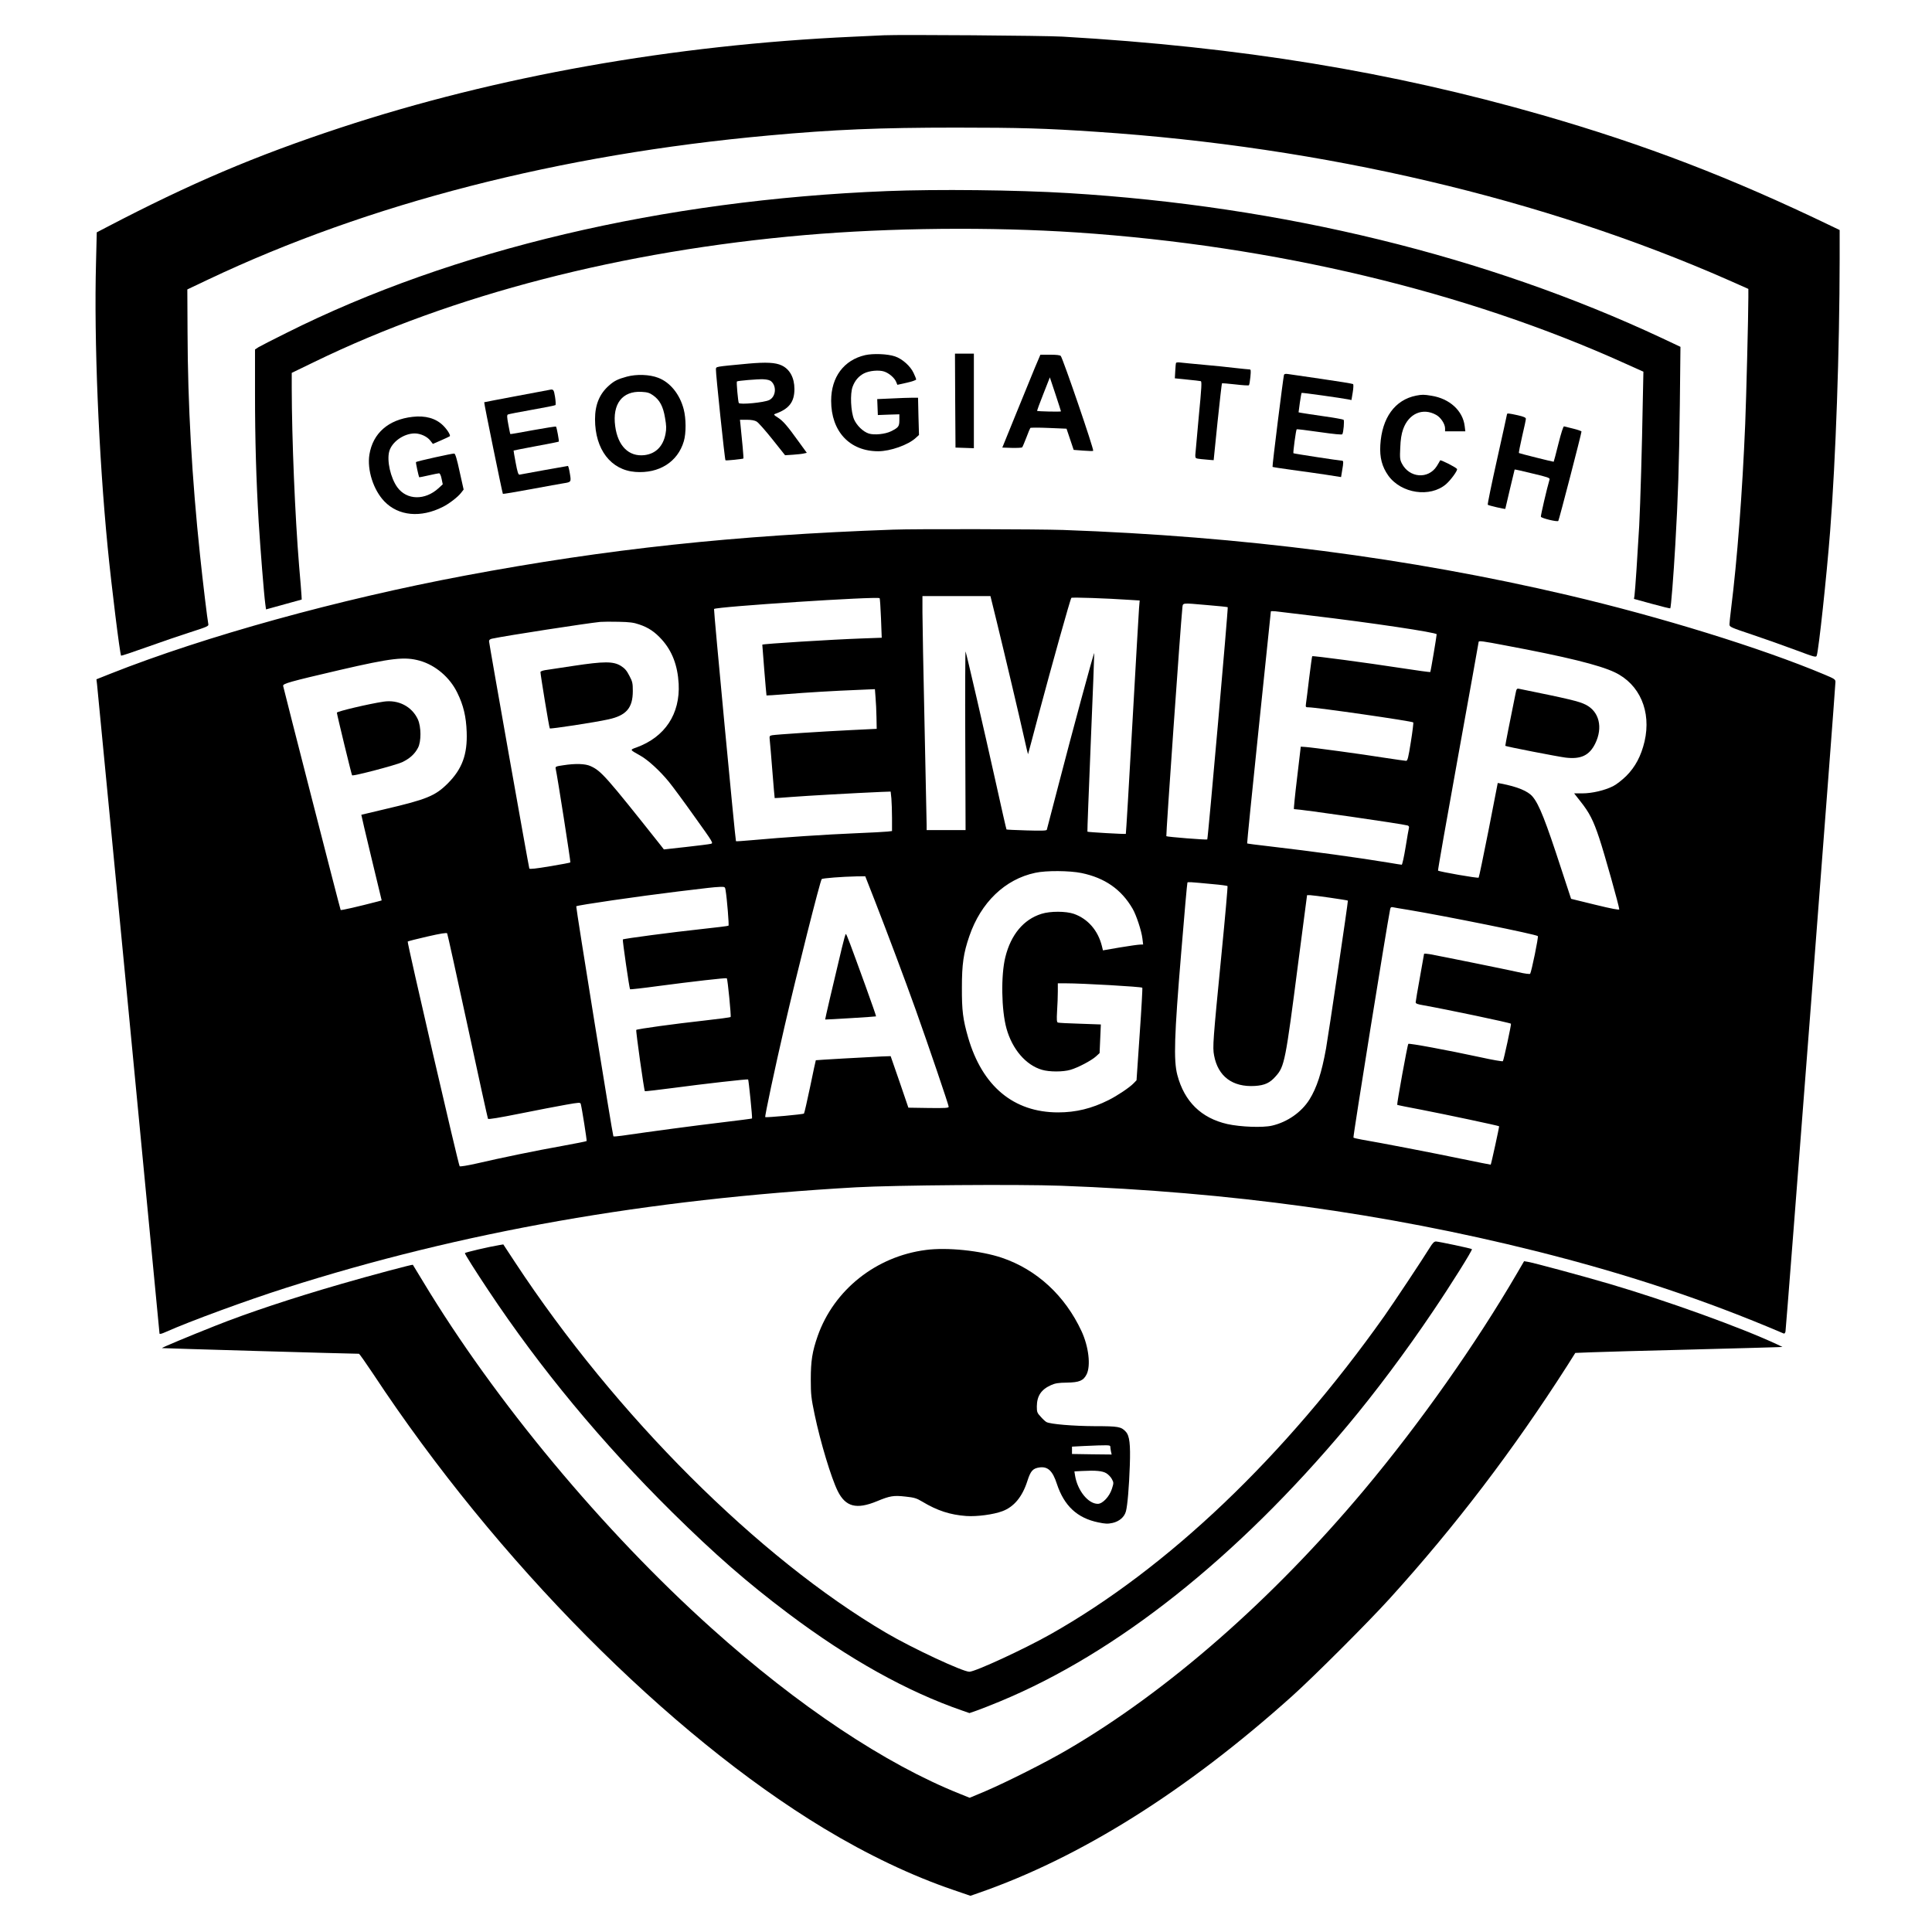 <?xml version="1.0" standalone="no"?>
<!DOCTYPE svg PUBLIC "-//W3C//DTD SVG 20010904//EN"
 "http://www.w3.org/TR/2001/REC-SVG-20010904/DTD/svg10.dtd">
<svg version="1.0" xmlns="http://www.w3.org/2000/svg"
 width="1841pt" height="1841pt" viewBox="0 0 1841 1841"
 preserveAspectRatio="xMidYMid meet">
<g transform="translate(0,1841) scale(0.1,-0.1)"
fill="#000000" stroke="none">
<path d="M8425 18074 c-38 -2 -173 -8 -300 -14 -1711 -78 -3394 -377 -4878
-866 -818 -270 -1429 -530 -2233 -950 l-92 -48 -7 -286 c-20 -742 25 -1834
111 -2715 35 -361 117 -1022 128 -1033 3 -2 112 34 243 81 131 47 318 111 415
142 165 53 178 59 173 78 -8 36 -53 406 -79 657 -77 729 -117 1435 -119 2125
l-2 407 200 95 c1528 724 3345 1191 5340 1372 623 57 1058 75 1785 75 608 0
853 -7 1340 -40 2161 -144 4256 -636 6023 -1414 l187 -83 0 -81 c0 -169 -20
-961 -30 -1206 -27 -653 -76 -1295 -135 -1765 -8 -66 -15 -131 -15 -145 0 -24
12 -29 218 -98 119 -40 305 -106 412 -146 188 -70 195 -72 202 -52 19 60 93
745 127 1181 54 693 90 1727 91 2596 l0 277 -77 37 c-965 465 -1773 775 -2758
1059 -1437 413 -2878 649 -4570 747 -175 10 -1540 20 -1700 13z"/>
<path d="M8450 16589 c-2134 -85 -4138 -558 -5720 -1351 -129 -64 -250 -126
-268 -137 l-32 -21 0 -418 c0 -444 11 -817 35 -1227 16 -252 50 -686 63 -781
l7 -51 170 47 170 47 -2 39 c-1 21 -11 149 -23 284 -39 477 -69 1207 -70 1691
l0 146 217 105 c1319 641 2930 1057 4673 1208 813 70 1775 79 2590 25 1884
-127 3707 -562 5222 -1247 l178 -80 -6 -287 c-7 -419 -23 -969 -34 -1181 -14
-251 -39 -628 -45 -666 l-5 -31 171 -47 c94 -26 173 -45 175 -43 7 7 31 310
48 607 26 450 36 754 43 1330 l6 555 -174 82 c-1671 783 -3619 1259 -5659
1383 -493 30 -1254 38 -1730 19z"/>
<path d="M8244 15026 c-203 -47 -324 -209 -324 -435 0 -292 176 -481 449 -481
114 0 285 60 357 127 l31 28 -5 178 -4 177 -57 0 c-32 0 -119 -3 -195 -7
l-137 -6 3 -76 3 -76 103 4 102 3 0 -54 c0 -62 -8 -72 -80 -108 -54 -27 -161
-38 -212 -21 -54 18 -112 74 -139 133 -32 73 -40 247 -14 314 22 59 58 100
108 126 51 26 142 34 191 18 47 -15 100 -61 115 -98 l12 -29 90 20 c49 11 89
25 89 31 0 6 -11 34 -24 61 -30 66 -109 136 -178 159 -71 24 -207 29 -284 12z"/>
<path d="M9102 14593 l3 -448 88 -3 87 -3 0 451 0 450 -90 0 -90 0 2 -447z"/>
<path d="M9860 14903 c-29 -71 -111 -270 -181 -443 l-128 -315 91 -3 c50 -1
94 1 98 5 4 4 22 46 40 93 17 47 35 88 38 92 4 4 83 4 176 0 l169 -7 34 -101
34 -101 91 -7 c50 -4 93 -5 95 -2 10 9 -287 876 -309 904 -7 8 -41 12 -102 12
l-92 0 -54 -127z m250 -413 c0 -5 -222 -1 -228 5 -1 1 25 73 60 161 l62 158
53 -159 c29 -88 53 -162 53 -165z"/>
<path d="M7130 14945 c-326 -31 -305 -27 -308 -55 -3 -29 84 -859 91 -866 4
-5 166 12 171 17 3 4 -13 184 -28 322 l-5 47 65 0 c44 0 76 -6 94 -17 16 -9
83 -85 150 -169 l121 -152 77 5 c42 3 89 8 103 12 l27 6 -77 106 c-110 153
-149 198 -199 230 -38 24 -42 29 -26 35 133 47 184 113 184 237 0 107 -44 189
-122 225 -59 28 -148 32 -318 17z m220 -170 c53 -48 42 -147 -20 -177 -48 -24
-279 -46 -290 -28 -7 12 -24 199 -18 205 7 7 197 23 250 21 39 -2 64 -8 78
-21z"/>
<path d="M11207 14953 c-3 -4 -6 -39 -8 -78 l-4 -70 117 -12 c64 -6 122 -13
130 -15 11 -2 8 -61 -19 -338 -17 -184 -32 -349 -33 -367 0 -31 1 -32 58 -38
31 -3 70 -7 87 -8 l30 -2 37 364 c21 200 40 366 42 368 2 2 59 -2 127 -10 68
-8 127 -12 130 -8 4 3 10 39 14 79 6 66 5 72 -11 72 -11 0 -73 7 -139 14 -66
8 -199 22 -295 30 -96 9 -194 18 -217 21 -23 3 -43 2 -46 -2z"/>
<path d="M12235 14838 c-7 -23 -114 -873 -109 -877 2 -2 83 -15 181 -28 98
-13 244 -34 325 -46 l147 -23 10 61 c14 79 14 95 -1 95 -28 1 -459 67 -463 71
-5 5 24 222 31 228 2 3 100 -9 217 -26 139 -20 214 -27 218 -21 11 18 21 130
12 138 -4 4 -91 20 -193 34 -102 15 -197 29 -211 32 l-25 5 12 90 c7 50 15 93
17 95 4 4 373 -48 446 -62 l29 -6 12 72 c7 40 8 75 4 80 -5 4 -139 26 -299 49
-159 23 -305 44 -323 47 -22 3 -34 1 -37 -8z"/>
<path d="M5973 14821 c-85 -23 -121 -41 -168 -83 -92 -80 -135 -184 -135 -323
0 -288 151 -484 384 -502 226 -17 404 95 462 292 23 77 22 217 -1 305 -37 143
-129 257 -243 300 -82 32 -206 36 -299 11z m250 -178 c63 -44 96 -105 114
-214 13 -74 14 -104 5 -152 -22 -119 -93 -191 -201 -204 -149 -17 -254 87
-279 277 -28 211 68 336 251 326 56 -3 76 -9 110 -33z"/>
<path d="M5230 14694 c-8 -2 -150 -28 -314 -59 -165 -31 -301 -57 -302 -58 -4
-3 173 -867 178 -873 3 -2 124 18 269 45 145 27 285 52 310 56 72 11 73 12 59
94 -6 39 -15 71 -18 71 -4 0 -106 -18 -227 -40 -121 -22 -227 -42 -235 -43
-11 -1 -20 26 -36 113 -12 63 -21 116 -20 117 1 1 98 20 215 42 117 21 214 41
216 43 4 4 -20 137 -27 143 -3 3 -101 -13 -219 -34 -117 -22 -215 -39 -216
-37 -2 1 -10 42 -19 90 -13 68 -14 90 -5 96 7 4 110 24 229 45 119 21 221 41
225 45 4 4 2 39 -4 78 -12 73 -15 76 -59 66z"/>
<path d="M13494 14640 c-202 -40 -326 -212 -341 -471 -7 -119 16 -206 76 -291
123 -171 398 -212 550 -82 45 39 113 132 105 145 -9 16 -158 91 -161 82 -2 -6
-17 -30 -32 -55 -81 -127 -262 -113 -333 26 -18 35 -20 53 -15 150 3 79 11
129 27 175 53 151 188 209 316 137 43 -24 84 -86 84 -128 l0 -28 96 0 97 0 -6
49 c-17 147 -144 263 -317 290 -73 12 -88 12 -146 1z"/>
<path d="M14360 14462 c0 -4 -43 -198 -95 -432 -52 -233 -92 -427 -88 -430 10
-8 163 -43 167 -39 1 2 21 87 44 188 24 102 44 186 45 187 1 2 78 -15 170 -38
141 -33 167 -42 163 -56 -25 -83 -86 -347 -83 -356 6 -15 157 -51 166 -40 7 8
221 833 221 852 0 4 -35 17 -77 27 -43 10 -83 20 -89 22 -7 3 -27 -59 -54
-166 -23 -94 -44 -171 -45 -171 -11 0 -327 79 -331 83 -3 3 11 73 30 157 20
84 36 160 36 169 0 12 -20 21 -77 34 -87 19 -103 21 -103 9z"/>
<path d="M3932 14438 c-231 -26 -379 -156 -412 -360 -23 -146 38 -337 143
-446 134 -139 346 -159 557 -52 60 30 143 94 173 133 l25 32 -38 170 c-25 117
-41 171 -51 173 -15 3 -357 -73 -365 -81 -4 -4 25 -136 31 -145 1 -1 41 7 89
18 48 11 93 20 100 20 8 0 18 -21 24 -52 l11 -53 -40 -37 c-129 -118 -303
-115 -393 9 -64 89 -101 251 -77 341 25 92 139 172 244 172 55 -1 117 -29 148
-69 l24 -31 78 34 c43 19 80 36 83 39 10 9 -25 65 -64 103 -69 68 -168 96
-290 82z"/>
<path d="M8510 13363 c-1512 -54 -2721 -183 -4080 -438 -1203 -226 -2477 -578
-3378 -935 l-133 -53 6 -51 c8 -72 595 -6168 595 -6183 0 -8 21 -3 58 14 231
103 776 303 1147 421 1676 534 3441 845 5430 958 381 21 1542 30 1956 15 1612
-60 3081 -262 4521 -622 863 -216 1611 -464 2365 -786 7 -3 14 5 17 19 6 26
477 6148 476 6190 0 24 -9 30 -107 71 -597 251 -1560 549 -2443 756 -1520 356
-3099 560 -4810 621 -238 8 -1407 11 -1620 3z m985 -865 c86 -353 218 -912
261 -1105 21 -95 39 -171 40 -170 1 1 47 173 102 382 127 475 301 1098 311
1108 7 7 331 -4 553 -19 l98 -6 -6 -72 c-3 -39 -32 -538 -64 -1109 -32 -572
-60 -1041 -62 -1043 -5 -4 -361 16 -366 21 -2 1 13 384 32 851 20 466 34 849
33 851 -5 5 -211 -756 -342 -1262 -58 -225 -108 -415 -110 -422 -3 -9 -52 -10
-192 -6 -103 3 -190 7 -192 9 -2 2 -50 211 -106 466 -108 486 -273 1200 -284
1230 -3 9 -5 -370 -3 -843 l3 -859 -185 0 -186 0 0 48 c0 26 -9 457 -20 957
-11 501 -20 981 -20 1068 l0 157 324 0 324 0 57 -232z m-1100 21 l7 -186 -193
-7 c-281 -10 -941 -51 -945 -59 -1 -4 38 -482 40 -484 1 -1 83 4 181 12 210
17 465 32 691 41 l161 7 6 -79 c4 -43 8 -128 9 -189 l2 -110 -245 -12 c-287
-14 -712 -42 -751 -49 -26 -5 -27 -8 -23 -47 3 -23 14 -156 25 -296 11 -140
21 -255 22 -256 2 -1 75 4 163 11 140 11 601 37 856 48 l86 3 7 -66 c3 -36 6
-121 6 -188 l0 -122 -42 -5 c-24 -3 -160 -10 -303 -16 -272 -11 -708 -40 -979
-65 -88 -8 -161 -13 -163 -11 -6 6 -214 2208 -209 2213 21 22 1553 122 1578
103 3 -3 9 -89 13 -191z m3111 125 c104 -8 191 -18 193 -20 6 -5 -188 -2207
-195 -2213 -6 -6 -383 24 -390 31 -5 6 137 2031 152 2166 7 62 -18 58 240 36z
m989 -100 c567 -67 1195 -161 1195 -178 -1 -23 -57 -357 -61 -360 -2 -2 -130
15 -284 39 -318 49 -835 118 -841 112 -2 -2 -15 -96 -29 -208 -13 -112 -27
-221 -30 -241 -5 -37 -4 -38 25 -38 72 0 985 -131 997 -144 3 -3 -7 -86 -23
-186 -24 -152 -31 -180 -46 -180 -9 0 -104 14 -210 30 -212 34 -677 97 -748
102 l-45 3 -35 -297 c-20 -164 -33 -298 -30 -298 58 0 1028 -140 1083 -156 11
-4 16 -12 13 -22 -3 -9 -17 -92 -32 -184 -15 -93 -32 -168 -37 -168 -5 0 -62
9 -126 20 -270 45 -726 108 -1131 155 -117 13 -214 26 -216 28 -2 2 48 499
111 1105 63 605 115 1103 115 1106 0 3 19 3 43 1 23 -3 177 -21 342 -41z
m-6405 -84 c88 -29 150 -71 216 -144 99 -110 151 -246 161 -421 15 -288 -130
-508 -401 -607 -66 -24 -68 -20 35 -78 75 -42 188 -146 272 -249 34 -41 144
-190 244 -331 181 -253 183 -255 155 -261 -15 -4 -121 -17 -236 -30 l-210 -23
-27 35 c-526 663 -570 713 -672 759 -50 23 -144 26 -259 8 -71 -10 -77 -13
-73 -32 15 -63 144 -890 140 -894 -3 -3 -91 -20 -196 -37 -131 -22 -192 -29
-195 -21 -7 19 -384 2146 -384 2166 0 12 10 20 28 24 135 29 903 147 1032 160
25 2 104 3 175 1 102 -2 144 -7 195 -25z m8258 -201 c573 -107 893 -186 1038
-255 239 -113 351 -373 285 -659 -33 -139 -88 -243 -175 -330 -40 -39 -95 -82
-126 -97 -80 -40 -200 -68 -292 -68 l-78 0 59 -75 c86 -108 124 -182 180 -351
48 -142 191 -653 191 -679 0 -8 -71 5 -230 44 l-229 56 -92 280 c-151 464
-213 621 -275 694 -44 53 -147 95 -300 124 l-32 6 -87 -447 c-49 -246 -91
-451 -95 -455 -7 -8 -377 57 -387 67 -3 2 83 492 191 1088 108 596 196 1087
196 1091 0 13 38 8 258 -34z m-10348 -145 c149 -42 286 -158 357 -304 59 -119
85 -229 90 -375 8 -214 -43 -353 -181 -491 -118 -118 -202 -152 -596 -244
-124 -29 -226 -54 -227 -54 -1 -1 42 -185 96 -409 l98 -407 -36 -10 c-185 -48
-352 -87 -355 -81 -5 7 -543 2107 -548 2135 -3 22 57 39 537 151 501 116 620
129 765 89z m6305 -2023 c223 -46 381 -156 488 -341 35 -60 85 -212 93 -283
l7 -57 -29 -1 c-16 0 -102 -12 -192 -27 l-162 -28 -10 41 c-37 149 -134 260
-267 307 -76 26 -224 27 -309 0 -170 -53 -291 -198 -344 -412 -43 -173 -38
-505 11 -681 55 -197 184 -348 338 -393 70 -21 202 -21 272 0 72 21 199 88
242 127 l35 32 6 136 6 137 -197 7 c-109 3 -204 8 -212 11 -11 4 -13 24 -8
111 4 58 7 141 7 185 l0 78 79 0 c153 0 717 -32 726 -42 3 -2 -8 -202 -25
-443 l-30 -439 -27 -28 c-38 -40 -156 -119 -238 -160 -161 -81 -312 -118 -482
-118 -424 0 -723 249 -858 715 -49 171 -60 254 -59 475 0 222 15 328 71 490
110 321 340 542 628 603 103 23 328 21 440 -2z m-1971 -258 c125 -321 288
-755 391 -1043 122 -342 315 -909 315 -926 0 -12 -30 -14 -192 -12 l-192 3
-84 246 -85 245 -86 -3 c-119 -5 -626 -34 -627 -36 -1 -1 -26 -114 -54 -252
-29 -137 -55 -253 -59 -256 -7 -8 -363 -40 -369 -34 -6 6 92 467 184 864 115
499 339 1387 354 1404 8 9 195 23 330 26 l85 1 89 -227z m3224 152 c73 -6 135
-15 139 -18 3 -4 -22 -289 -56 -634 -83 -846 -87 -900 -72 -980 37 -200 176
-304 389 -291 94 6 144 29 200 94 82 92 92 142 213 1082 l84 642 30 0 c34 -1
355 -47 359 -52 4 -4 -186 -1286 -208 -1408 -42 -234 -89 -376 -158 -487 -76
-121 -210 -215 -356 -249 -88 -21 -300 -13 -427 15 -249 57 -409 214 -476 467
-37 140 -29 376 36 1157 30 368 57 672 60 677 5 7 22 6 243 -15z m-4644 -57
c14 -84 34 -334 28 -339 -4 -3 -123 -18 -265 -33 -262 -28 -734 -90 -742 -98
-5 -4 62 -469 69 -475 2 -2 123 11 268 31 325 43 648 80 654 74 8 -9 43 -363
36 -369 -4 -4 -117 -19 -252 -34 -281 -31 -639 -80 -647 -89 -6 -6 74 -576 82
-584 2 -2 128 12 278 32 284 38 699 85 706 80 5 -5 42 -367 37 -372 -2 -2
-134 -19 -293 -38 -245 -29 -657 -84 -946 -126 -42 -6 -79 -9 -82 -6 -7 7
-359 2187 -354 2192 11 11 599 96 969 141 118 14 247 29 285 34 39 5 91 9 117
10 46 1 47 0 52 -31z m6506 -188 c364 -61 1216 -233 1234 -250 8 -8 -60 -337
-73 -359 -4 -5 -52 1 -111 15 -96 22 -722 149 -847 172 -29 5 -53 6 -53 3 0
-4 -18 -105 -40 -226 -22 -121 -40 -227 -40 -236 0 -12 18 -19 73 -28 224 -40
825 -166 835 -176 5 -5 -69 -347 -77 -357 -4 -4 -99 12 -211 37 -324 70 -683
136 -690 128 -9 -10 -111 -575 -106 -581 2 -2 109 -24 238 -48 226 -44 727
-150 733 -156 3 -3 -75 -360 -80 -366 -1 -1 -130 25 -286 57 -259 54 -772 153
-944 182 -38 7 -74 15 -78 19 -6 5 318 2019 349 2172 4 22 10 27 27 23 12 -3
78 -14 147 -25z m-8964 -1107 c103 -480 191 -878 194 -884 5 -7 106 10 306 50
164 33 361 71 436 84 124 22 138 23 142 8 11 -40 60 -350 56 -354 -3 -3 -108
-24 -235 -47 -253 -45 -576 -112 -814 -167 -84 -19 -156 -31 -161 -26 -12 13
-502 2134 -495 2141 4 4 88 25 188 48 126 29 184 38 188 30 4 -6 91 -404 195
-883z"/>
<path d="M5465 12065 c-126 -19 -249 -38 -272 -41 -24 -4 -43 -12 -43 -18 0
-26 83 -532 89 -537 7 -7 433 58 558 86 171 37 233 109 233 270 0 74 -3 90
-33 146 -25 49 -43 70 -81 94 -72 44 -159 44 -451 0z"/>
<path d="M14441 11798 c-49 -240 -99 -493 -97 -495 6 -7 501 -103 573 -112
147 -18 228 20 284 134 75 153 38 305 -91 370 -63 32 -155 54 -632 151 -25 5
-27 2 -37 -48z"/>
<path d="M3655 11724 c-140 -21 -445 -93 -445 -105 0 -15 140 -592 145 -597
10 -10 417 97 477 125 71 34 119 76 151 137 32 60 31 200 -1 271 -57 123 -186
190 -327 169z"/>
<path d="M8021 9373 c-89 -371 -160 -677 -158 -678 4 -2 482 27 485 30 2 2
-44 133 -101 291 -146 402 -180 494 -187 494 -4 0 -21 -62 -39 -137z"/>
<path d="M13623 6519 c-73 -118 -337 -515 -431 -649 -950 -1341 -2066 -2404
-3184 -3034 -252 -142 -716 -356 -771 -356 -63 0 -543 224 -792 370 -1217 715
-2577 2072 -3538 3533 l-111 169 -36 -6 c-98 -16 -330 -70 -330 -77 0 -11 99
-168 223 -354 499 -750 1081 -1451 1753 -2116 409 -403 712 -668 1104 -963
581 -437 1134 -745 1662 -927 l66 -23 69 24 c37 13 137 52 221 87 1114 461
2258 1369 3312 2628 263 314 558 708 813 1087 170 251 381 588 373 595 -7 7
-315 72 -343 73 -17 0 -32 -15 -60 -61z"/>
<path d="M8822 6499 c-474 -61 -875 -380 -1030 -819 -52 -149 -66 -238 -66
-415 0 -145 4 -177 37 -336 55 -262 157 -600 219 -726 75 -152 179 -179 375
-98 123 51 158 57 272 44 84 -9 104 -15 161 -49 141 -85 265 -125 418 -136
102 -7 259 14 344 46 110 41 190 137 238 288 31 97 52 120 117 129 78 10 124
-33 164 -157 69 -209 194 -326 395 -367 68 -14 89 -15 136 -5 65 15 113 57
127 111 15 55 30 235 37 436 7 203 -2 284 -39 323 -43 47 -71 52 -294 52 -206
1 -423 19 -461 39 -10 5 -35 28 -55 51 -34 36 -37 45 -37 98 1 100 41 161 135
203 40 18 70 23 151 24 119 2 158 18 189 80 40 83 19 263 -49 410 -158 340
-428 588 -760 700 -202 68 -522 101 -724 74z m1758 -1873 c0 -7 3 -28 6 -45
l7 -31 -189 2 -189 3 0 35 0 35 115 6 c227 10 250 10 250 -5z m-37 -255 c18
-11 42 -36 52 -55 18 -34 18 -37 1 -91 -23 -75 -89 -145 -135 -145 -92 0 -194
127 -217 270 l-6 39 73 4 c130 7 195 1 232 -22z"/>
<path d="M14460 6284 c-396 -680 -926 -1432 -1459 -2069 -877 -1047 -1873
-1920 -2831 -2479 -201 -118 -583 -310 -782 -395 l-148 -62 -92 37 c-710 283
-1542 837 -2367 1578 -1034 928 -2065 2167 -2751 3306 -51 85 -94 156 -96 158
-3 5 -412 -104 -684 -183 -464 -134 -891 -276 -1195 -397 -248 -98 -516 -210
-512 -214 2 -2 1797 -54 1877 -54 5 0 66 -87 136 -192 1176 -1783 2815 -3436
4294 -4330 419 -253 838 -452 1231 -586 l166 -57 69 24 c973 336 1987 972
2999 1881 208 187 728 707 928 928 629 694 1176 1413 1691 2218 l77 122 152 6
c84 4 508 15 942 26 435 11 810 22 835 23 l45 2 -50 24 c-347 162 -1046 414
-1595 576 -248 73 -725 202 -781 211 l-36 6 -63 -108z"/>
</g>
</svg>
